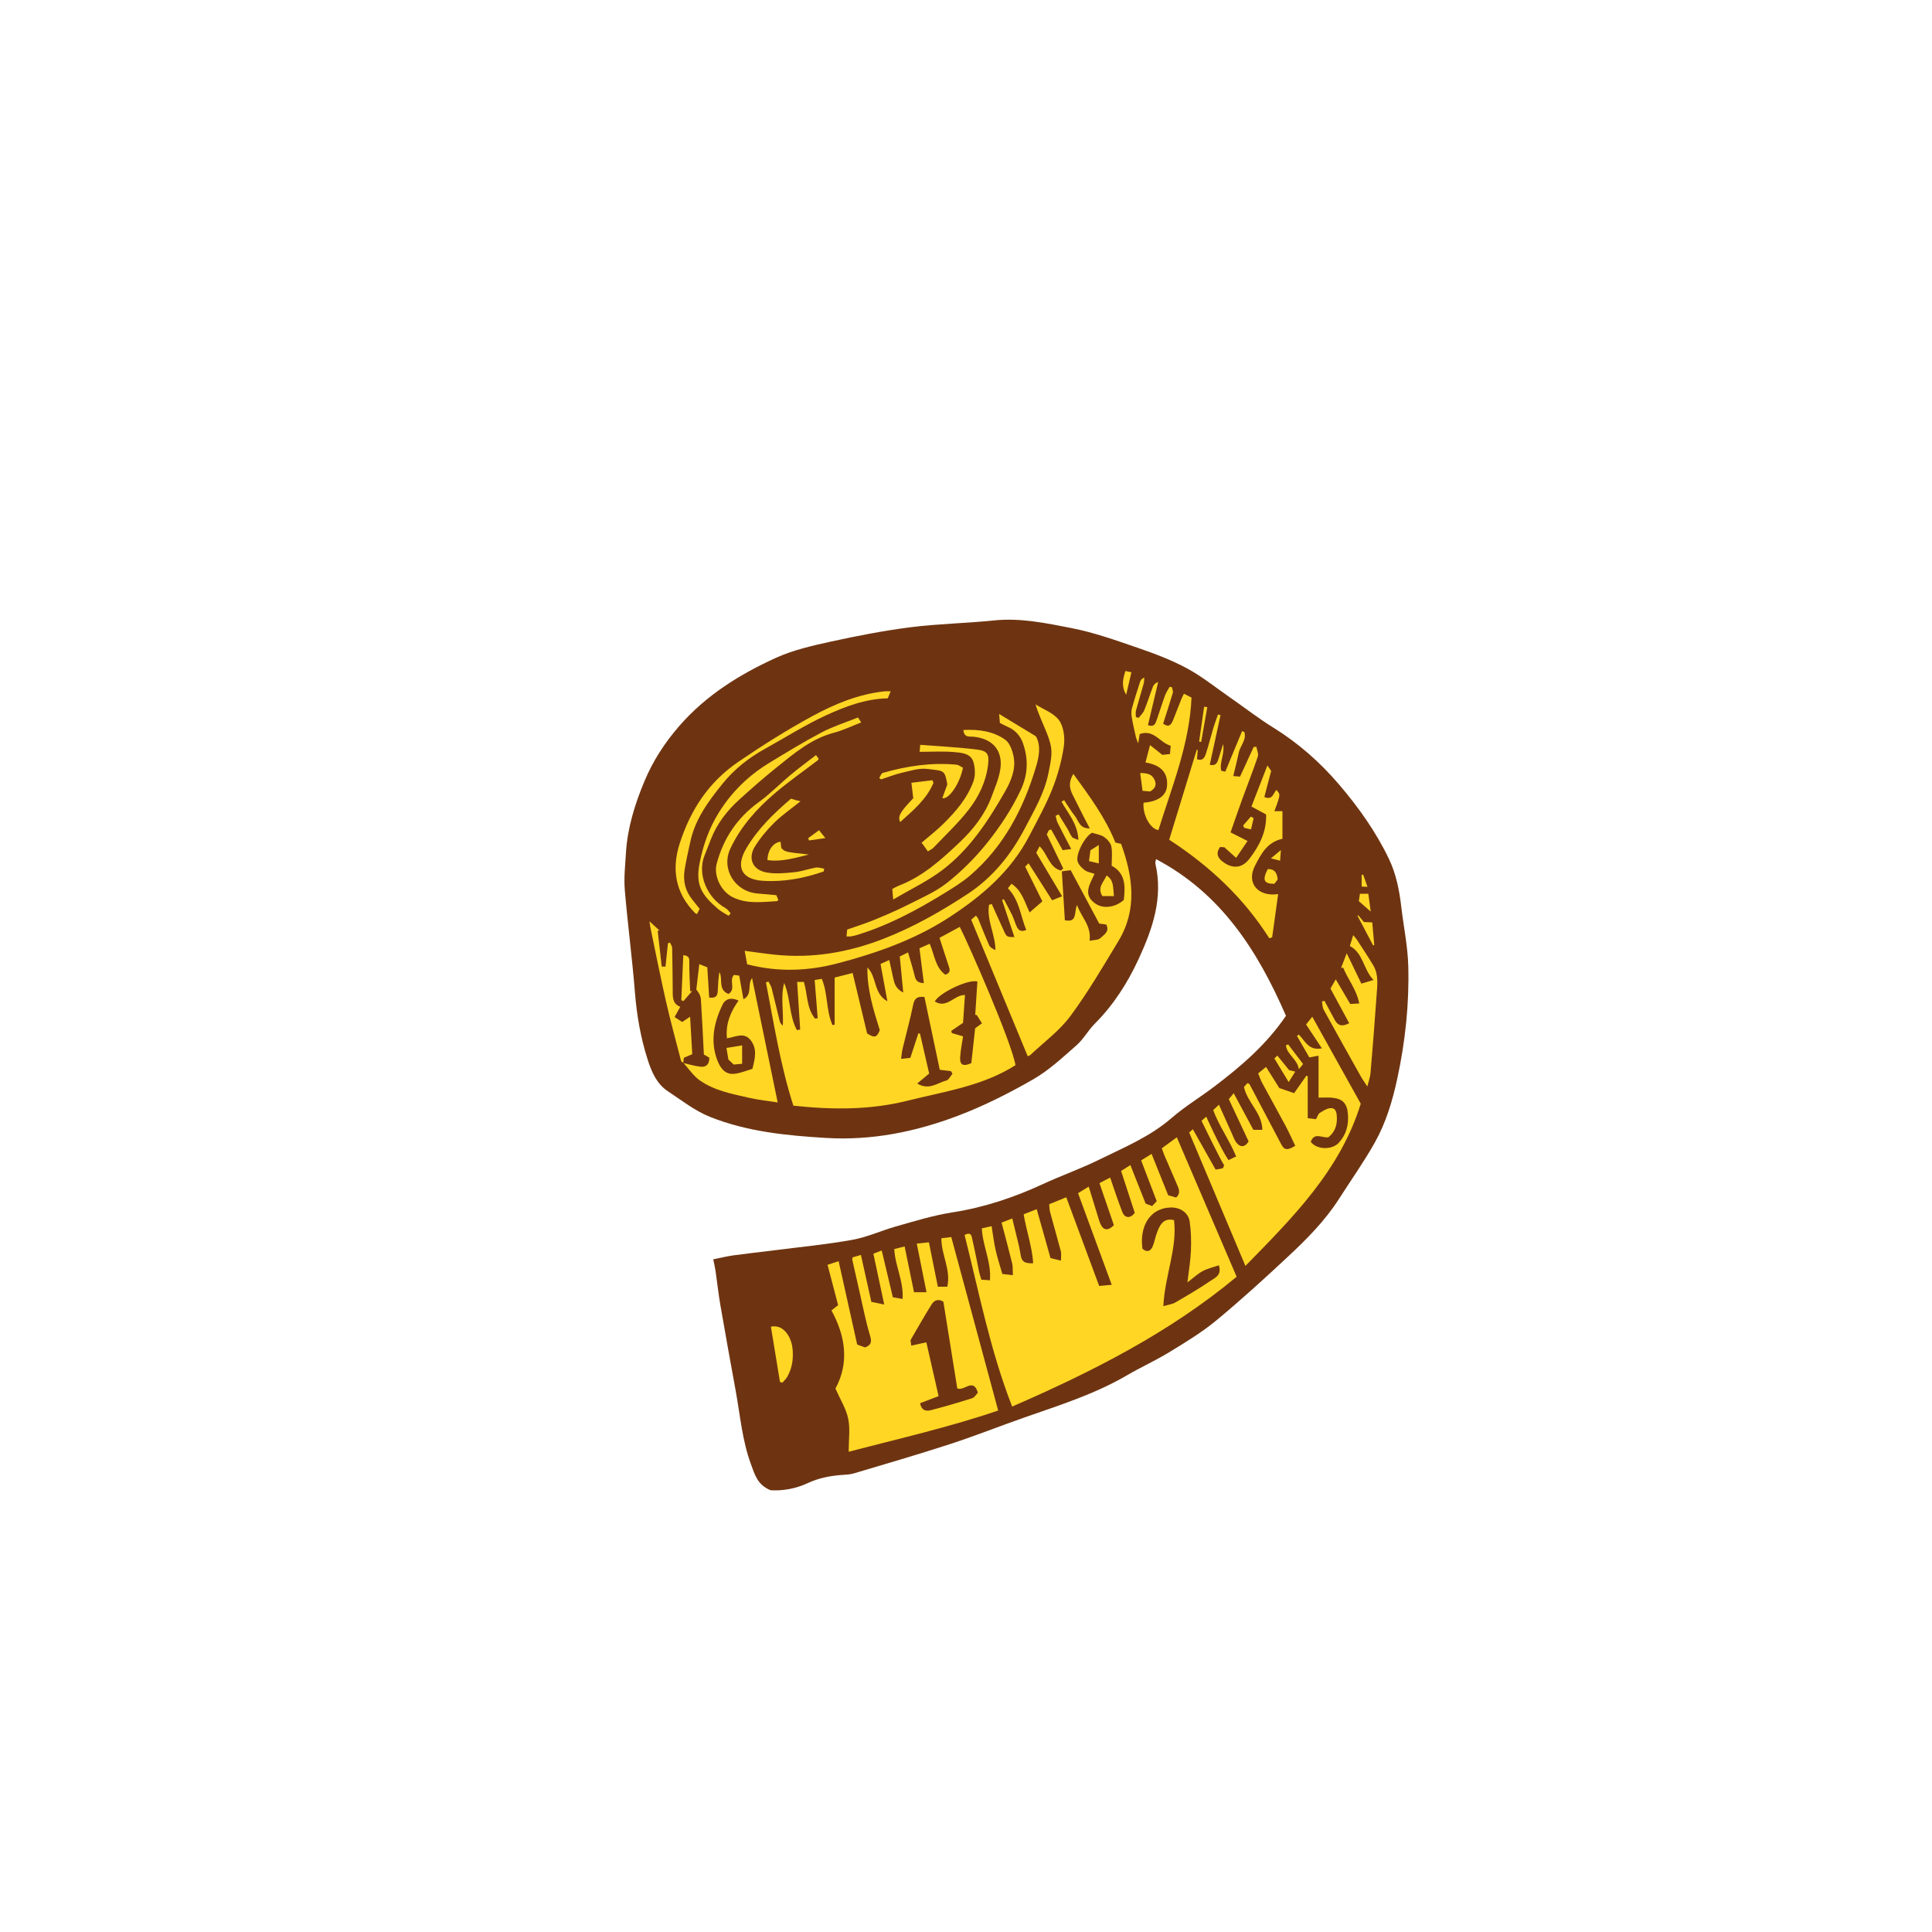 <svg version="1.1" xmlns="http://www.w3.org/2000/svg" xmlns:xlink="http://www.w3.org/1999/xlink" x="0px" y="0px" width="200px"
	 height="200px" viewBox="0 0 200 200" enable-background="new 0 0 200 200" xml:space="preserve">
<g id="svg">
	<path class="stroke" fill="#6e3411"  d="M145.785,100.012c-0.056-2.047-0.483-4.083-0.723-6.126c-0.202-1.725-0.534-3.426-1.287-4.989
		c-1.351-2.811-3.146-5.333-5.173-7.705c-1.979-2.313-4.225-4.283-6.818-5.889c-1.542-0.956-2.98-2.08-4.473-3.116
		c-1.475-1.025-2.888-2.167-4.461-3.014c-1.61-0.866-3.351-1.519-5.086-2.115c-2.253-0.774-4.521-1.587-6.85-2.04
		c-2.628-0.511-5.28-1.075-8.02-0.791c-2.872,0.298-5.773,0.342-8.635,0.705c-2.786,0.354-5.556,0.896-8.301,1.498
		c-1.912,0.418-3.866,0.866-5.634,1.67c-3.743,1.703-7.218,3.861-9.973,7.016c-1.526,1.748-2.765,3.652-3.658,5.802
		c-0.986,2.373-1.738,4.797-1.894,7.375c-0.077,1.276-0.225,2.567-0.12,3.833c0.297,3.552,0.771,7.09,1.053,10.642
		c0.188,2.366,0.597,4.681,1.314,6.924c0.395,1.233,0.925,2.505,2.087,3.271c1.417,0.936,2.791,2.023,4.344,2.646
		c3.842,1.541,7.933,1.944,12.041,2.191c4.734,0.286,9.275-0.638,13.644-2.295c2.689-1.02,5.292-2.335,7.79-3.769
		c1.64-0.941,3.065-2.282,4.502-3.54c0.717-0.628,1.187-1.53,1.867-2.211c1.95-1.949,3.406-4.23,4.55-6.708
		c1.441-3.121,2.556-6.322,1.738-9.854c-0.033-0.141,0.038-0.306,0.065-0.484c6.804,3.585,10.562,9.582,13.45,16.219
		c-2.056,3.011-4.65,5.219-7.373,7.289c-1.471,1.119-3.072,2.081-4.465,3.288c-2.248,1.948-4.949,3.058-7.555,4.339
		c-1.887,0.927-3.884,1.629-5.794,2.513c-2.965,1.372-6.048,2.401-9.258,2.903c-2.053,0.32-4.005,0.922-5.979,1.486
		c-1.5,0.429-2.948,1.1-4.471,1.372c-2.666,0.479-5.372,0.737-8.062,1.081c-1.401,0.179-2.806,0.328-4.205,0.52
		c-0.67,0.092-1.331,0.255-2.128,0.413c0.088,0.438,0.18,0.808,0.235,1.184c0.174,1.189,0.302,2.387,0.506,3.57
		c0.513,2.973,1.051,5.939,1.592,8.906c0.462,2.531,0.668,5.111,1.574,7.559c0.39,1.054,0.659,2.132,2.032,2.688
		c1.185,0.081,2.582-0.143,3.843-0.735c1.127-0.53,2.273-0.745,3.477-0.844c0.424-0.034,0.864-0.035,1.266-0.155
		c3.35-0.999,6.708-1.973,10.031-3.056c2.581-0.841,5.107-1.849,7.672-2.747c3.602-1.26,7.247-2.404,10.573-4.344
		c1.46-0.853,3.01-1.553,4.451-2.435c1.655-1.013,3.334-2.028,4.824-3.26c2.555-2.113,5.008-4.354,7.433-6.617
		c1.94-1.811,3.817-3.696,5.262-5.955c1.235-1.931,2.567-3.807,3.691-5.8c1.179-2.088,1.864-4.376,2.368-6.736
		C145.481,107.763,145.889,103.903,145.785,100.012z"/>
	<path fill-rule="evenodd" clip-rule="evenodd" fill="#ffd624" class="fill" d="M113.815,122.476c0.394-0.204,0.752-0.392,1.106-0.576
		c0.439,1.255,0.812,2.426,1.262,3.567c0.263,0.664,0.831,0.684,1.289,0.091c-0.469-1.436-0.942-2.887-1.417-4.341
		c0.376-0.239,0.63-0.399,0.962-0.61c0.532,1.345,1.041,2.631,1.579,3.989c0.181,0.068,0.418,0.158,0.672,0.254
		c0.17-0.18,0.312-0.329,0.476-0.503c-0.538-1.407-1.069-2.799-1.614-4.224c0.4-0.249,0.688-0.428,1.081-0.673
		c0.59,1.47,1.141,2.842,1.72,4.284c0.243,0.069,0.531,0.151,0.824,0.234c0.444-0.396,0.322-0.811,0.133-1.241
		c-0.455-1.041-0.905-2.084-1.35-3.129c-0.1-0.235-0.175-0.48-0.266-0.731c0.535-0.392,1.026-0.751,1.552-1.136
		c2.042,4.762,4.074,9.499,6.193,14.437c-6.946,5.781-14.956,9.836-23.239,13.438c-2.278-5.82-3.43-11.835-4.923-17.757
		c0.71-0.393,0.732,0.169,0.799,0.452c0.266,1.123,0.473,2.26,0.71,3.39c0.052,0.25,0.14,0.491,0.224,0.78
		c0.287,0.021,0.535,0.038,0.888,0.063c0.165-1.885-0.75-3.542-0.839-5.372c0.324-0.073,0.617-0.138,1.016-0.228
		c0.137,0.843,0.231,1.661,0.41,2.459c0.18,0.804,0.443,1.59,0.699,2.487c0.306,0.036,0.631,0.074,1.09,0.127
		c-0.026-0.504,0.011-0.883-0.074-1.231c-0.339-1.388-0.716-2.767-1.096-4.212c0.418-0.161,0.665-0.256,1.108-0.427
		c0.249,1.019,0.481,1.943,0.699,2.871c0.076,0.321,0.116,0.651,0.179,0.976c0.12,0.621,0.402,0.823,1.288,0.786
		c-0.111-1.707-0.693-3.315-0.988-5.067c0.394-0.154,0.822-0.322,1.352-0.529c0.484,1.717,0.945,3.348,1.429,5.064
		c0.291,0.07,0.592,0.144,1.079,0.262c0-0.42,0.058-0.713-0.01-0.972c-0.355-1.352-0.749-2.693-1.111-4.042
		c-0.071-0.264-0.066-0.549-0.095-0.825c0.602-0.245,1.144-0.466,1.769-0.721c1.123,3.026,2.231,6.017,3.404,9.181
		c0.371-0.034,0.79-0.072,1.3-0.119c-1.2-3.265-2.336-6.355-3.487-9.485c0.41-0.252,0.695-0.427,1.106-0.68
		c0.294,0.954,0.546,1.778,0.801,2.602c0.119,0.384,0.223,0.773,0.367,1.148c0.306,0.798,0.798,0.881,1.438,0.244
		C114.822,125.413,114.333,123.988,113.815,122.476z M120.428,135.214c0.534-0.158,0.922-0.197,1.23-0.376
		c1.242-0.722,2.486-1.445,3.669-2.257c0.435-0.299,1.175-0.55,0.853-1.599c-0.584,0.202-1.168,0.329-1.674,0.601
		c-0.518,0.278-0.958,0.698-1.583,1.169c0.144-1.251,0.323-2.265,0.361-3.283c0.038-1.008,0.02-2.034-0.132-3.027
		c-0.146-0.949-1.037-1.481-1.995-1.443c-2.279,0.091-3.2,2.162-2.888,4.276c0.448,0.382,0.824,0.279,1.054-0.244
		c0.168-0.383,0.236-0.809,0.37-1.208c0.348-1.037,0.733-1.772,1.841-1.516C121.89,129.232,120.587,132.025,120.428,135.214z"/>
	<path fill-rule="evenodd" clip-rule="evenodd" fill="#ffd624" class="fill" d="M82.519,101.646c0.315,0,0.498,0,0.699,0
		c0.384,1.288,0.268,2.729,1.163,3.807c0.089-0.02,0.177-0.039,0.266-0.059c-0.103-1.291-0.206-2.582-0.314-3.941
		c0.322-0.053,0.535-0.088,0.741-0.123c0.649,1.574,0.433,3.296,1.105,4.784c0.074-0.013,0.148-0.025,0.222-0.038
		c0-1.588,0-3.175,0-4.88c0.551-0.139,1.179-0.298,1.863-0.471c0.512,2.135,1.01,4.212,1.501,6.259
		c0.77,0.491,1.002,0.427,1.31-0.343c-0.66-2.104-1.328-4.225-1.28-6.486c1.011,1.004,0.603,2.691,2.068,3.497
		c-0.232-1.263-0.465-2.526-0.712-3.863c0.255-0.115,0.521-0.234,0.906-0.408c0.144,0.66,0.267,1.227,0.391,1.793
		c0.125,0.57,0.23,1.154,1.055,1.577c-0.127-1.33-0.239-2.497-0.358-3.738c0.232-0.114,0.47-0.231,0.855-0.42
		c0.248,0.864,0.487,1.621,0.677,2.39c0.104,0.42,0.226,0.763,0.962,0.795c-0.153-1.213-0.298-2.36-0.457-3.611
		c0.325-0.145,0.694-0.309,1.06-0.472c0.505,1.172,0.577,2.455,1.619,3.209c0.561-0.189,0.478-0.52,0.354-0.885
		c-0.327-0.976-0.639-1.957-0.957-2.934c0.779-0.422,1.437-0.779,2.095-1.135c0.935,1.821,5.339,11.854,5.769,14.315
		c-3.381,2.166-7.318,2.711-11.133,3.67c-3.902,0.98-7.806,0.962-11.859,0.523c-1.343-4.167-2.016-8.477-2.837-12.753
		c0.083-0.035,0.167-0.07,0.25-0.105c0.113,0.226,0.27,0.441,0.332,0.68c0.293,1.141,0.557,2.288,0.842,3.43
		c0.042,0.166,0.143,0.317,0.322,0.461c0.09-1.474-0.246-2.947,0.137-4.412c0.678,1.565,0.498,3.381,1.321,4.879
		c0.113-0.021,0.226-0.042,0.338-0.062C82.73,104.953,82.626,103.331,82.519,101.646z M97.284,110.742
		c-0.521-2.475-1.058-5.021-1.588-7.537c-0.767-0.086-1.037,0.168-1.17,0.824c-0.309,1.526-0.73,3.029-1.094,4.545
		c-0.071,0.298-0.09,0.609-0.151,1.038c0.455-0.049,0.741-0.08,0.959-0.104c0.299-0.915,0.564-1.727,0.829-2.539
		c0.056,0.012,0.112,0.023,0.168,0.035c0.321,1.395,0.642,2.79,0.95,4.13c-0.424,0.354-0.768,0.64-1.236,1.032
		c1.233,0.743,2.096-0.08,3.003-0.308c0.258-0.065,0.434-0.458,0.646-0.7c-0.05-0.089-0.1-0.179-0.15-0.268
		C98.124,110.85,97.798,110.808,97.284,110.742z M101.118,105.081c-0.054-0.009-0.108-0.017-0.163-0.026
		c0.076-1.162,0.151-2.323,0.224-3.443c-0.892-0.295-3.962,1.178-4.409,2.056c1.251,0.798,2.009-0.705,3.123-0.663
		c-0.07,1.014-0.14,2.015-0.2,2.881c-0.5,0.342-0.86,0.587-1.221,0.833c0.022,0.075,0.043,0.15,0.065,0.225
		c0.366,0.107,0.732,0.214,1.158,0.338c-0.104,0.719-0.256,1.435-0.3,2.157c-0.049,0.802,0.305,0.999,1.156,0.617
		c0.124-1.135,0.254-2.327,0.395-3.61c0.175-0.127,0.406-0.294,0.707-0.512C101.439,105.594,101.279,105.338,101.118,105.081z"/>
	<path fill-rule="evenodd" clip-rule="evenodd" fill="#ffd624" class="fill" d="M103.331,146.017c-5.108,1.741-10.344,2.926-15.477,4.266
		c0-1.221,0.169-2.358-0.048-3.416c-0.214-1.036-0.822-1.991-1.321-3.125c1.447-2.661,1.04-5.431-0.413-8.089
		c0.318-0.25,0.548-0.43,0.69-0.543c-0.377-1.441-0.727-2.773-1.095-4.179c0.407-0.132,0.726-0.235,1.149-0.373
		c0.655,2.945,1.29,5.797,1.92,8.633c0.331,0.119,0.571,0.205,0.815,0.293c0.604-0.23,0.724-0.534,0.521-1.204
		c-0.452-1.492-0.743-3.031-1.094-4.553c-0.254-1.101-0.501-2.202-0.747-3.304c-0.014-0.063,0.014-0.137,0.03-0.265
		c0.246-0.069,0.504-0.142,0.862-0.243c0.364,1.636,0.71,3.193,1.079,4.853c0.358,0.074,0.722,0.149,1.333,0.276
		c-0.396-1.854-0.749-3.504-1.124-5.261c0.255-0.098,0.508-0.196,0.864-0.333c0.394,1.654,0.758,3.186,1.153,4.842
		c0.264,0.046,0.557,0.097,1.008,0.176c0.121-1.868-0.782-3.431-0.861-5.167c0.326-0.081,0.662-0.164,1.072-0.266
		c0.321,1.563,0.631,3.078,0.973,4.738c0.37,0,0.745,0,1.292,0c-0.355-1.773-0.673-3.357-1.009-5.036
		c0.433-0.046,0.798-0.084,1.258-0.133c0.311,1.543,0.614,3.051,0.925,4.595c0.36,0,0.628,0,0.975,0
		c0.404-1.75-0.619-3.287-0.613-5.012c0.342-0.043,0.707-0.089,1.028-0.129C100.092,134.033,101.692,139.955,103.331,146.017z
		 M95.896,138.955c0.398,1.754,0.824,3.626,1.267,5.573c-0.607,0.232-1.265,0.483-1.916,0.731c0.158,0.816,0.681,0.835,1.122,0.721
		c1.439-0.37,2.866-0.791,4.282-1.242c0.245-0.078,0.413-0.401,0.58-0.573c-0.479-1.589-1.401-0.124-2.133-0.437
		c-0.475-2.959-0.951-5.934-1.438-8.967c-0.452-0.314-0.917-0.218-1.222,0.273c-0.747,1.199-1.45,2.427-2.154,3.652
		c-0.055,0.095,0.017,0.262,0.05,0.611C94.872,139.181,95.345,139.076,95.896,138.955z"/>
	<path fill-rule="evenodd" clip-rule="evenodd" fill="#ffd624" class="fill" d="M106.386,109.333c-1.958-4.729-3.898-9.413-5.848-14.125
		c0.204-0.177,0.331-0.287,0.492-0.426c0.105,0.146,0.193,0.228,0.235,0.33c0.377,0.913,0.729,1.837,1.132,2.739
		c0.101,0.224,0.361,0.377,0.65,0.498c-0.004-1.626-0.934-3.089-0.658-4.688c0.093-0.025,0.186-0.05,0.279-0.074
		c0.416,0.918,0.833,1.835,1.245,2.754c0.284,0.635,0.332,0.675,1.097,0.66c-0.436-1.311-0.856-2.571-1.275-3.833
		c0.06-0.028,0.12-0.056,0.179-0.083c0.285,0.541,0.587,1.073,0.851,1.624c0.184,0.384,0.301,0.798,0.476,1.187
		c0.172,0.382,0.438,0.619,0.997,0.371c-0.597-1.435-0.689-3.067-1.898-4.313c0.106-0.134,0.232-0.29,0.372-0.464
		c1.056,0.686,1.338,1.826,1.873,2.964c0.429-0.372,0.799-0.693,1.321-1.145c-0.543-1.098-1.122-2.264-1.781-3.596
		c0.094-0.091,0.217-0.21,0.355-0.345c0.844,1.328,1.599,2.514,2.434,3.829c0.32-0.128,0.649-0.259,1.037-0.414
		c-0.942-1.584-1.81-3.042-2.68-4.504c0.125-0.242,0.217-0.422,0.345-0.669c0.84,0.794,0.995,2.209,2.212,2.508
		c0.08-0.069,0.16-0.139,0.24-0.208c-0.545-1.13-1.09-2.261-1.702-3.53c0.014-0.028,0.112-0.23,0.21-0.433
		c0.079-0.027,0.159-0.054,0.238-0.081c0.387,0.695,0.774,1.39,1.193,2.144c0.216-0.029,0.43-0.058,0.884-0.12
		c-0.52-0.999-0.975-1.851-1.405-2.714c-0.109-0.221-0.142-0.48-0.209-0.722c0.102-0.05,0.204-0.101,0.306-0.15
		c0.318,0.515,0.643,1.027,0.953,1.547c0.157,0.263,0.253,0.572,0.447,0.8c0.124,0.145,0.377,0.18,0.651,0.298
		c-0.058-1.662-1.079-2.743-1.748-3.966c0.092-0.048,0.185-0.097,0.276-0.145c0.369,0.547,0.707,1.118,1.115,1.634
		c0.379,0.479,0.468,1.323,1.539,1.282c-0.233-0.443-0.405-0.759-0.568-1.079c-0.406-0.802-0.805-1.607-1.212-2.409
		c-0.34-0.669-0.425-1.334,0.077-2.152c1.661,2.289,3.297,4.488,4.354,7.104c0.177,0.042,0.377,0.089,0.59,0.139
		c1.23,3.407,1.701,6.792-0.282,10.07c-1.592,2.632-3.149,5.303-4.976,7.767c-1.127,1.52-2.73,2.688-4.125,4.007
		C106.599,109.275,106.473,109.295,106.386,109.333z M113.304,90.461c-0.46,1.058-1.256,2.116,0.062,3.061
		c0.828,0.593,2.073,0.431,2.97-0.358c0.161-1.395,0.198-2.767-1.257-3.545c0-0.721,0.088-1.375-0.033-1.989
		c-0.073-0.368-0.415-0.756-0.742-0.982c-0.348-0.24-0.821-0.3-1.251-0.443c-0.75,0.379-1.734,2.227-1.491,2.991
		c0.11,0.343,0.432,0.659,0.733,0.888C112.543,90.273,112.903,90.319,113.304,90.461z M113.792,95.608
		c-0.956-1.788-1.931-3.613-2.954-5.525c-0.26,0.033-0.564,0.071-0.916,0.116c0.108,1.753,0.21,3.405,0.312,5.063
		c1.346,0.282,0.926-0.868,1.264-1.575c0.44,1.284,1.502,2.132,1.295,3.703c0.44-0.097,0.888-0.063,1.109-0.272
		c0.366-0.344,0.998-0.673,0.618-1.413C114.304,95.677,114.099,95.649,113.792,95.608z"/>
	<path fill-rule="evenodd" clip-rule="evenodd" fill="#ffd624" class="fill" d="M135.846,105.253c-0.267,0.333-0.462,0.575-0.642,0.799
		c0.558,0.843,1.064,1.607,1.634,2.469c-1.389,0.28-1.75-0.806-2.391-1.424c-0.061,0.05-0.122,0.1-0.183,0.149
		c0.432,0.75,0.865,1.501,1.274,2.213c0.327-0.06,0.553-0.101,0.958-0.173v4.34c0.567,0,0.969-0.028,1.365,0.006
		c1.126,0.095,1.596,0.585,1.678,1.719c0.08,1.105-0.164,2.087-0.941,2.942c-0.689,0.759-2.273,0.753-2.909-0.092
		c0.367-1.047,1.208-0.358,1.828-0.476c0.676-0.533,0.908-1.238,0.874-2.068c-0.019-0.455-0.08-0.956-0.621-0.942
		c-0.391,0.01-0.797,0.272-1.15,0.496c-0.173,0.11-0.24,0.388-0.388,0.648c-0.311-0.038-0.597-0.072-0.858-0.104v-4.341
		c-0.045-0.021-0.09-0.041-0.135-0.062c-0.386,0.55-0.773,1.101-1.271,1.809c-0.485-0.167-1.032-0.354-1.534-0.525
		c-0.47-0.748-0.904-1.438-1.375-2.189c-0.325,0.267-0.556,0.456-0.816,0.669c0.151,0.362,0.26,0.701,0.427,1.009
		c0.786,1.457,1.599,2.898,2.378,4.357c0.376,0.704,0.701,1.436,1.036,2.129c-0.822,0.509-1.135,0.445-1.446-0.144
		c-1.092-2.072-2.183-4.145-3.279-6.214c-0.027-0.051-0.109-0.072-0.213-0.137c-0.14,0.151-0.277,0.298-0.371,0.399
		c0.346,1.627,1.882,2.683,1.902,4.445h-0.927c-0.68-1.264-1.332-2.478-2.038-3.791c-0.213,0.258-0.338,0.409-0.507,0.613
		c0.693,1.479,1.374,2.93,2.051,4.375c-0.361,0.603-0.849,0.662-1.268,0.121c-0.197-0.255-0.306-0.583-0.441-0.883
		c-0.441-0.976-0.877-1.955-1.363-3.037c-0.394,0.358-0.284,0.277-0.596,0.561c0.635,1.694,1.703,3.146,2.381,4.806
		c-0.218,0.064-0.617,0.308-0.803,0.362c-0.844-1.247-2.295-4.493-2.295-4.493l-0.491,0.433c0,0,2.236,4.604,2.352,4.589
		l-0.143,0.322c-0.258,0.049-0.51,0.097-0.749,0.141c-0.812-1.44-1.581-2.806-2.349-4.171c-0.082,0.039-0.308,0.279-0.389,0.318
		c1.928,4.577,3.857,9.153,5.824,13.82c4.963-5.068,9.816-9.921,11.938-16.79C139.229,111.321,137.566,108.339,135.846,105.253z"/>
	<path fill-rule="evenodd" clip-rule="evenodd" fill="#ffd624" class="fill" d="M127.387,86.169c0.664,0.335,1.156,0.584,1.759,0.889
		c-0.344,0.507-0.711,1.047-1.185,1.746c-0.447-0.401-0.776-0.696-1.221-1.097c-0.037-0.002-0.241-0.016-0.437-0.028
		c-0.422,0.58-0.307,1.047,0.188,1.456c0.775,0.641,1.911,0.994,2.849-0.236c0.991-1.3,1.787-2.741,1.727-4.585
		c-0.458-0.248-0.944-0.51-1.519-0.821c0.537-1.38,1.078-2.773,1.653-4.252c0.165,0.238,0.279,0.404,0.391,0.567
		c-0.24,0.91-0.472,1.791-0.711,2.698c0.888,0.371,0.92-0.427,1.264-0.734c0.315,0.487,0.543,0.196-0.223,2.201
		c0.282,0,0.526,0,0.836,0c0,0.933,0,1.868,0,2.858c-1.569,0.34-2.198,1.529-2.855,2.817c-0.896,1.756,0.311,3.212,2.41,2.91
		c-0.211,1.523-0.415,2.993-0.618,4.463c-0.098,0.038-0.196,0.075-0.293,0.113c-2.656-4.181-6.169-7.476-10.366-10.207
		c0.952-3.108,1.901-6.209,2.851-9.312c0.035,0.006,0.07,0.013,0.104,0.019c-0.024,0.311-0.049,0.622-0.076,0.958
		c0.663,0.225,0.818-0.264,0.949-0.664c0.272-0.831,0.476-1.684,0.727-2.522c0.145-0.485,0.325-0.959,0.49-1.439
		c0.089,0.021,0.18,0.04,0.269,0.061c-0.369,1.699-0.738,3.399-1.115,5.135c0.702,0.17,0.804-0.292,0.937-0.715
		c0.132-0.421,0.264-0.843,0.446-1.423c0.188,1.045-0.41,1.901-0.196,2.761c0.14,0.031,0.28,0.063,0.42,0.095
		c0.579-1.397,1.158-2.795,1.737-4.192c0.079,0.027,0.158,0.055,0.237,0.082c0.252,0.82-0.439,1.435-0.587,2.168
		c-0.158,0.782-0.363,1.555-0.563,2.396c0.217,0.018,0.415,0.035,0.704,0.059c0.477-1.037,0.943-2.054,1.411-3.071
		c0.093-0.004,0.185-0.008,0.278-0.012c0.058,0.338,0.248,0.719,0.151,1.005c-0.489,1.458-1.061,2.888-1.587,4.333
		C128.217,83.769,127.833,84.899,127.387,86.169z"/>
	<path fill-rule="evenodd" clip-rule="evenodd" fill="#ffd624" class="fill" d="M70.73,110.041c0.595,0.133,1.184,0.318,1.786,0.385
		c0.598,0.066,0.929-0.262,0.908-0.939c-0.164-0.095-0.338-0.196-0.559-0.324c-0.098-1.889-0.183-3.803-0.308-5.714
		c-0.023-0.354-0.21-0.695-0.475-1.017c0.101-0.854,0.203-1.709,0.311-2.622c0.334,0.132,0.549,0.217,0.827,0.327
		c0.066,1.052,0.131,2.106,0.195,3.131c0.83,0.104,0.873-0.33,0.893-0.781c0.028-0.62,0.055-1.241,0.167-1.864
		c0.394,0.73-0.191,1.835,0.944,2.271c0.807-0.521,0.006-1.371,0.564-1.973c0.114,0.016,0.306,0.043,0.543,0.077
		c0.139,0.787,0.27,1.524,0.433,2.442c0.969-0.497,0.376-1.483,0.893-2.192c0.898,4.356,1.768,8.575,2.654,12.876
		c-0.94-0.147-1.918-0.246-2.869-0.46c-1.799-0.407-3.65-0.741-5.193-1.82c-0.665-0.465-1.139-1.202-1.699-1.816L70.73,110.041z
		 M75.251,107.486c-0.155-1.519,0.395-2.76,1.202-3.906c-0.727-0.353-1.351-0.206-1.655,0.422c-0.895,1.844-1.291,3.787-0.542,5.757
		c0.376,0.988,0.938,1.515,1.824,1.396c0.633-0.084,1.242-0.341,1.807-0.505c0.293-1.122,0.502-2.071-0.16-2.943
		C77.026,106.785,76.134,107.361,75.251,107.486z"/>
	<path fill-rule="evenodd" clip-rule="evenodd" fill="#ffd624" class="fill" d="M77.344,99.822c-0.087-0.478-0.166-0.91-0.254-1.393
		c1.1,0.143,2.116,0.295,3.137,0.402c3.849,0.404,7.557-0.23,11.145-1.614c3.119-1.203,6.011-2.843,8.8-4.677
		c2.627-1.728,4.508-4.091,5.945-6.842c0.953-1.824,2.011-3.607,2.417-5.662c0.146-0.742,0.329-1.499,0.311-2.245
		c-0.015-0.635-0.235-1.287-0.472-1.89c-0.377-0.959-0.844-1.883-1.174-2.983c0.836,0.534,1.909,0.902,2.44,1.652
		c0.485,0.685,0.617,1.818,0.489,2.693c-0.221,1.508-0.639,3.019-1.203,4.438c-0.664,1.666-1.55,3.245-2.378,4.842
		c-1.894,3.652-4.912,6.221-8.282,8.415c-3.549,2.312-7.508,3.706-11.562,4.769C83.658,100.526,80.527,100.656,77.344,99.822z"/>
	<path fill-rule="evenodd" clip-rule="evenodd" fill="#ffd624" class="fill" d="M139.67,105.921c-0.653-1.205-1.29-2.382-1.941-3.584
		c0.162-0.283,0.324-0.567,0.547-0.957c0.522,0.887,1.002,1.702,1.501,2.55c0.272-0.015,0.521-0.027,0.932-0.049
		c-0.279-1.45-1.17-2.491-1.666-3.712c-0.072,0.011-0.145,0.023-0.217,0.034c0.164-0.427,0.329-0.854,0.586-1.52
		c0.551,1.144,1.004,2.083,1.515,3.142c0.357-0.107,0.711-0.214,1.255-0.378c-1.09-1.156-1.038-2.763-2.446-3.52
		c0.093-0.304,0.2-0.652,0.344-1.122c0.18,0.217,0.288,0.323,0.368,0.447c0.576,0.891,1.169,1.771,1.712,2.682
		c0.583,0.98,0.415,2.075,0.342,3.131c-0.184,2.67-0.399,5.338-0.625,8.005c-0.035,0.417-0.188,0.823-0.328,1.406
		c-0.283-0.433-0.493-0.718-0.665-1.024c-1.295-2.308-2.589-4.615-3.861-6.935c-0.133-0.242-0.12-0.564-0.174-0.85
		c0.087-0.02,0.174-0.039,0.261-0.058c0.356,0.659,0.715,1.316,1.065,1.978C138.517,106.233,139,106.273,139.67,105.921z"/>
	<path fill-rule="evenodd" clip-rule="evenodd" fill="#ffd624" class="fill" d="M117.865,74.318c0.198-0.257,0.462-0.486,0.581-0.775
		c0.332-0.808,0.591-1.645,0.906-2.459c0.083-0.213,0.267-0.388,0.542-0.479c-0.351,1.476-0.701,2.952-1.058,4.458
		c0.684,0.256,0.791-0.217,0.924-0.591c0.294-0.825,0.545-1.665,0.845-2.487c0.114-0.312,0.314-0.592,0.475-0.887
		c0.078,0.013,0.156,0.026,0.234,0.04c0.037,0.196,0.147,0.414,0.097,0.584c-0.318,1.081-0.672,2.151-1.003,3.19
		c0.522,0.373,0.785,0.248,1.045-0.405c0.289-0.724,0.568-1.451,0.857-2.175c0.06-0.15,0.142-0.292,0.253-0.518
		c0.267,0.136,0.506,0.259,0.783,0.401c-0.207,4.832-2.031,9.223-3.425,13.715c-0.869-0.113-1.66-1.63-1.538-2.836
		c1.432-0.106,2.333-0.687,2.426-1.707c0.138-1.521-0.794-2.218-2.228-2.457c0.16-0.612,0.3-1.147,0.471-1.799
		c0.469,0.373,0.85,0.674,1.273,1.011c0.22-0.022,0.472-0.048,0.793-0.082c0.022-0.28,0.043-0.526,0.07-0.864
		c-1.115-0.293-1.745-1.749-3.21-1.202c-0.045,0.286-0.081,0.511-0.15,0.953c-0.126-0.328-0.195-0.457-0.226-0.594
		c-0.154-0.687-0.319-1.372-0.437-2.065c-0.052-0.31-0.069-0.654,0.011-0.952c0.253-0.932,0.555-1.851,0.851-2.77
		c0.053-0.165,0.172-0.308,0.429-0.427c-0.019,0.209-0.006,0.427-0.062,0.626c-0.258,0.932-0.546,1.857-0.798,2.792
		c-0.056,0.207-0.008,0.442-0.008,0.665C117.682,74.255,117.774,74.287,117.865,74.318z"/>
	<path fill-rule="evenodd" clip-rule="evenodd" fill="#ffd624" class="fill" d="M103.51,74.839c-0.026-0.311-0.048-0.563-0.08-0.927
		c1.295,0.786,2.499,1.516,3.803,2.307c0.544,0.957,0.337,2.077,0.021,3.139c-1.293,4.342-3.328,8.261-6.823,11.266
		c-0.803,0.69-1.724,1.255-2.629,1.813c-2.888,1.779-5.868,3.375-9.135,4.365c-0.203,0.062-0.414,0.102-0.625,0.136
		c-0.112,0.019-0.229,0.004-0.413,0.004c0.025-0.255,0.048-0.475,0.072-0.715c0.962-0.341,1.909-0.636,2.823-1.012
		c1.197-0.493,2.389-1.005,3.542-1.59c1.366-0.692,2.813-1.313,3.997-2.253c1.484-1.181,2.864-2.55,4.054-4.028
		c1.373-1.706,2.598-3.542,3.545-5.551c0.758-1.606,0.807-3.199,0.243-4.832c-0.271-0.786-0.801-1.387-1.596-1.722
		C104.049,75.128,103.803,74.986,103.51,74.839z"/>
	<path fill-rule="evenodd" clip-rule="evenodd" fill="#ffd624" class="fill" d="M99.733,75.567c1.59-0.081,3.079,0.125,4.319,1.001
		c0.478,0.337,0.756,1.13,0.877,1.763c0.253,1.321-0.275,2.536-0.914,3.652c-1.725,3.015-3.633,5.926-6.425,8.056
		c-1.521,1.161-3.292,1.994-5.127,3.081c-0.048-0.552-0.07-0.815-0.094-1.095c0.25-0.127,0.45-0.253,0.667-0.336
		c2.495-0.956,4.437-2.719,6.319-4.505c1.402-1.33,2.614-2.875,3.302-4.735c0.334-0.902,0.728-1.807,0.884-2.745
		c0.328-1.969-0.749-3.23-2.744-3.438C100.386,76.223,99.789,76.398,99.733,75.567z"/>
	<path fill-rule="evenodd" clip-rule="evenodd" fill="#ffd624" class="fill" d="M72.426,94.083c-0.096,0.191-0.177,0.354-0.269,0.537
		c-0.088-0.042-0.16-0.055-0.202-0.098c-2.046-2.071-2.452-4.547-1.588-7.218c1.117-3.453,2.974-6.332,6.092-8.458
		c2.486-1.695,5.023-3.296,7.651-4.72c2.312-1.254,4.779-2.276,7.46-2.56c0.185-0.02,0.373-0.002,0.633-0.002
		c-0.111,0.264-0.197,0.468-0.305,0.727c-2.301,0.046-4.424,0.853-6.454,1.79c-2.162,0.999-4.186,2.294-6.277,3.448
		c-1.683,0.929-3.175,2.123-4.368,3.6c-1.451,1.798-2.846,3.674-3.341,6.022c-0.205,0.97-0.438,1.936-0.59,2.915
		c-0.174,1.121,0.069,2.163,0.799,3.063C71.907,93.422,72.14,93.721,72.426,94.083z"/>
	<path fill-rule="evenodd" clip-rule="evenodd" fill="#ffd624" class="fill" d="M88.819,74.273c0.11,0.169,0.218,0.335,0.333,0.512
		c-0.974,0.375-1.868,0.817-2.812,1.063c-2.382,0.622-4.177,2.178-6.02,3.655c-1.293,1.037-2.538,2.137-3.768,3.25
		c-1.273,1.152-2.317,2.484-2.951,4.103c-0.231,0.592-0.466,1.182-0.693,1.774c-0.71,1.859,0.234,4.287,2.221,5.393
		c0.204,0.113,0.341,0.346,0.51,0.523c-0.074,0.084-0.147,0.169-0.221,0.254c-0.36-0.23-0.753-0.423-1.076-0.698
		c-1.742-1.488-2.363-2.5-1.911-4.797c0.367-1.864,1.001-3.615,1.993-5.207c1.305-2.095,3.045-3.802,5.157-5.093
		c1.799-1.098,3.601-2.2,5.464-3.182C86.225,75.201,87.521,74.797,88.819,74.273z"/>
	<path fill-rule="evenodd" clip-rule="evenodd" fill="#ffd624" class="fill" d="M84.474,78.165c0.107,0.148,0.188,0.261,0.282,0.393
		c-0.041,0.057-0.068,0.12-0.116,0.157c-1.484,1.136-3.024,2.207-4.443,3.418c-1.88,1.604-3.524,3.443-4.588,5.708
		c-0.986,2.098,0.455,4.452,2.793,4.652c0.634,0.054,1.269,0.113,1.965,0.177c0.062,0.147,0.14,0.331,0.21,0.499
		c-0.077,0.065-0.109,0.116-0.144,0.118c-1.531,0.085-3.066,0.313-4.541-0.387c-1.21-0.575-2.047-2.199-1.7-3.496
		c0.705-2.633,2.132-4.754,4.362-6.372c1.165-0.845,2.179-1.894,3.289-2.818C82.659,79.533,83.52,78.905,84.474,78.165z"/>
	<path fill-rule="evenodd" clip-rule="evenodd" fill="#ffd624" class="fill" d="M95.198,77.828c0.02-0.219,0.032-0.372,0.063-0.723
		c1.986,0.157,3.941,0.248,5.878,0.49c1.11,0.139,1.28,0.484,1.137,1.63c-0.214,1.715-0.959,3.253-1.988,4.579
		c-1.095,1.411-2.418,2.645-3.652,3.946c-0.141,0.148-0.35,0.233-0.583,0.383c-0.162-0.228-0.306-0.431-0.45-0.635
		c-0.069-0.086-0.138-0.171-0.207-0.257c0.751-0.646,1.539-1.253,2.244-1.945c1.303-1.28,2.497-2.673,3.13-4.411
		c0.21-0.575,0.179-1.321,0.021-1.927c-0.257-0.989-1.243-1.035-2.036-1.104C97.61,77.754,96.448,77.828,95.198,77.828z"/>
	<path fill-rule="evenodd" clip-rule="evenodd" fill="#ffd624" class="fill" d="M70.745,110.027c-0.083-0.069-0.22-0.125-0.242-0.211
		c-0.534-2.06-1.096-4.112-1.568-6.186c-0.577-2.536-1.077-5.088-1.609-7.634c-0.032-0.156-0.046-0.316-0.089-0.619
		c0.41,0.376,0.715,0.655,1.02,0.935c-0.058,0.016-0.117,0.03-0.175,0.045c0.141,1.234,0.281,2.469,0.422,3.702
		c0.13,0.001,0.26,0.002,0.389,0.004c0.084-0.801,0.168-1.601,0.253-2.401c0.067-0.032,0.135-0.063,0.203-0.096
		c0.081,0.186,0.229,0.37,0.232,0.557c0.036,1.581,0.048,3.163,0.062,4.745c0.006,0.601,0.133,1.129,0.778,1.354
		c-0.198,0.356-0.377,0.68-0.589,1.063c0.282,0.183,0.51,0.331,0.786,0.511c0.246-0.163,0.475-0.314,0.821-0.544
		c0.078,1.334,0.151,2.605,0.225,3.874c-0.321,0.138-0.58,0.249-0.874,0.375c-0.019,0.176-0.039,0.358-0.059,0.541L70.745,110.027z"
		/>
	<path fill-rule="evenodd" clip-rule="evenodd" fill="#ffd624" class="fill" d="M85.264,90.217c-2.047,0.707-4.152,1.107-6.323,0.961
		c-2.189-0.147-2.808-1.445-1.685-3.353c1.191-2.025,2.845-3.625,4.629-5.146c0.168,0.052,0.319,0.104,0.474,0.146
		c0.148,0.041,0.3,0.072,0.513,0.121c-0.951,0.764-1.903,1.418-2.717,2.215c-0.749,0.732-1.434,1.563-1.993,2.449
		c-0.781,1.237-0.259,2.454,1.196,2.711c0.93,0.165,1.923,0.065,2.876-0.029c0.746-0.074,1.469-0.35,2.213-0.479
		c0.276-0.048,0.581,0.069,0.873,0.111C85.302,90.021,85.283,90.119,85.264,90.217z"/>
	<path fill-rule="evenodd" clip-rule="evenodd" fill="#ffd624" class="fill" d="M80.745,143.066c-0.314-1.91-0.628-3.819-0.942-5.728
		c1.332-0.279,2.085,1.091,2.222,2.133c0.14,1.067,0.012,2.125-0.544,3.082c-0.125,0.215-0.324,0.387-0.49,0.579
		C80.909,143.11,80.827,143.088,80.745,143.066z"/>
	<path fill-rule="evenodd" clip-rule="evenodd" fill="#ffd624" class="fill" d="M99.685,79.475c-0.311,1.643-1.496,3.358-2.137,3.142
		c0.176-0.481,0.354-0.963,0.519-1.414c-0.281-1.534-0.319-1.381-2.068-1.603c-0.85-0.108-1.768,0.198-2.636,0.397
		c-0.732,0.168-1.437,0.452-2.154,0.685c-0.062-0.051-0.125-0.103-0.188-0.153c0.116-0.177,0.198-0.467,0.352-0.512
		c2.497-0.721,5.038-1.103,7.643-0.856C99.244,79.182,99.458,79.364,99.685,79.475z"/>
	<path fill-rule="evenodd" clip-rule="evenodd" fill="#ffd624" class="fill" d="M96.632,81.044c-0.721,1.702-2.098,2.845-3.446,4.055
		c-0.268-0.59-0.021-1.027,1.354-2.467c-0.053-0.448-0.114-0.963-0.19-1.6c0.779-0.095,1.476-0.179,2.172-0.264
		C96.559,80.86,96.596,80.952,96.632,81.044z"/>
	<path fill-rule="evenodd" clip-rule="evenodd" fill="#ffd624" class="fill" d="M80.804,87.141c0.03,0.255,0.055,0.461,0.077,0.648
		c0.399,0.405,0.399,0.405,2.855,0.671c-1.407,0.338-2.8,0.79-4.289,0.575C79.462,88.023,80.051,87.199,80.804,87.141z"/>
	<path fill-rule="evenodd" clip-rule="evenodd" fill="#ffd624" class="fill" d="M70.528,103.545c0.068-1.539,0.136-3.079,0.207-4.671
		c0.629,0.072,0.626,0.357,0.622,0.757c-0.012,0.991,0.054,1.983,0.089,2.975c0.066-0.001,0.132-0.002,0.199-0.003
		c-0.297,0.343-0.593,0.685-0.89,1.027C70.679,103.602,70.604,103.573,70.528,103.545z"/>
	<path fill-rule="evenodd" clip-rule="evenodd" fill="#ffd624" class="fill" d="M118.032,80.024c0.677,0.009,1.196,0.074,1.484,0.694
		c0.25,0.538,0.061,0.9-0.447,1.213c-0.216-0.018-0.47-0.039-0.792-0.065C118.199,81.282,118.123,80.713,118.032,80.024z"/>
	<path fill-rule="evenodd" clip-rule="evenodd" fill="#ffd624" class="fill" d="M140.604,94.744c0.221,0.267,0.442,0.533,0.583,0.703
		c0.392,0.018,0.598,0.028,0.866,0.041c0.071,0.789,0.141,1.568,0.211,2.347c-0.039,0.011-0.078,0.022-0.117,0.034
		c-0.539-1.021-1.078-2.041-1.617-3.061C140.555,94.787,140.579,94.766,140.604,94.744z"/>
	<path fill-rule="evenodd" clip-rule="evenodd" fill="#ffd624" class="fill" d="M131.921,109.568c0.091-0.085,0.186-0.174,0.311-0.291
		c0.415,0.513,0.806,0.996,1.218,1.504c0.184,0.046,0.383,0.096,0.63,0.157c-0.229,0.366-0.447,0.715-0.676,1.081
		C132.907,111.2,132.441,110.428,131.921,109.568z"/>
	<path fill-rule="evenodd" clip-rule="evenodd" fill="#ffd624" class="fill" d="M132.267,91.038c-0.112,0.148-0.236,0.312-0.342,0.453
		c-1.095,0.009-1.273-0.4-0.687-1.521C131.905,89.937,132.193,90.311,132.267,91.038z"/>
	<path fill-rule="evenodd" clip-rule="evenodd" fill="#ffd624" class="fill" d="M141.896,94.366c-0.493-0.431-0.817-0.715-1.231-1.077
		c0.027-0.18,0.071-0.466,0.116-0.766c0.316,0,0.566,0,0.869,0C141.727,93.098,141.799,93.645,141.896,94.366z"/>
	<path fill-rule="evenodd" clip-rule="evenodd" fill="#ffd624" class="fill" d="M116.503,69.462c0.241,0.05,0.416,0.086,0.619,0.128
		c-0.175,0.759-0.341,1.477-0.537,2.324C116.059,71.047,116.239,70.304,116.503,69.462z"/>
	<path fill-rule="evenodd" clip-rule="evenodd" fill="#ffd624" class="fill" d="M133.345,108.112c0.498,0.652,0.995,1.305,1.552,2.036
		c-0.027,0.032-0.186,0.228-0.438,0.536c-0.151-1.042-1.242-1.519-1.341-2.466C133.194,108.183,133.27,108.147,133.345,108.112z"/>
	<path fill-rule="evenodd" clip-rule="evenodd" fill="#ffd624" class="fill" d="M124.98,73.199c-0.212,1.201-0.423,2.402-0.635,3.603
		c-0.071-0.01-0.142-0.021-0.213-0.032c0.173-1.203,0.346-2.407,0.519-3.61C124.761,73.172,124.871,73.186,124.98,73.199z"/>
	<path fill-rule="evenodd" clip-rule="evenodd" fill="#ffd624" class="fill" d="M83.666,86.765c0.35-0.258,0.7-0.515,1.119-0.823
		c0.198,0.247,0.372,0.462,0.656,0.816c-0.675,0.098-1.183,0.171-1.691,0.245C83.721,86.923,83.693,86.844,83.666,86.765z"/>
	<path fill-rule="evenodd" clip-rule="evenodd" fill="#ffd624" class="fill" d="M128.689,85.453c0.267-0.307,0.534-0.614,0.801-0.92
		c0.095,0.056,0.189,0.112,0.285,0.168c-0.083,0.357-0.167,0.716-0.271,1.159c-0.292-0.068-0.495-0.115-0.698-0.162
		C128.768,85.615,128.729,85.534,128.689,85.453z"/>
	<path fill-rule="evenodd" clip-rule="evenodd" fill="#ffd624" class="fill" d="M141.559,91.806c-0.288-0.014-0.444-0.021-0.601-0.029
		c0-0.422,0-0.814,0-1.205c0.053-0.009,0.107-0.018,0.16-0.026C141.253,90.928,141.386,91.311,141.559,91.806z"/>
	<path fill-rule="evenodd" clip-rule="evenodd" fill="#ffd624" class="fill" d="M131.561,88.857c0.394-0.325,0.624-0.516,1.036-0.856
		c-0.038,0.498-0.058,0.765-0.083,1.097C132.21,89.021,131.995,88.967,131.561,88.857z"/>
	<path fill-rule="evenodd" clip-rule="evenodd" fill="#ffd624" class="fill" d="M115.313,92.762c-0.453,0-0.826,0-1.195,0
		c-0.564-0.898,0.142-1.437,0.434-2.132C115.333,91.125,115.208,91.868,115.313,92.762z"/>
	<path fill-rule="evenodd" clip-rule="evenodd" fill="#ffd624" class="fill" d="M113.748,89.379c-0.351-0.082-0.617-0.145-1.016-0.238
		c0.054-0.404,0.102-0.771,0.148-1.117c0.273-0.174,0.488-0.311,0.868-0.552C113.748,88.149,113.748,88.7,113.748,89.379z"/>
	<path fill-rule="evenodd" clip-rule="evenodd" fill="#ffd624" class="fill" d="M75.407,109.687c-0.067-0.396-0.13-0.763-0.206-1.206
		c0.53-0.086,1.041-0.168,1.625-0.264c0,0.701,0,1.283,0,1.904c-0.351,0.033-0.603,0.056-0.873,0.081
		C75.779,110.037,75.611,109.879,75.407,109.687z"/>
</g>
<g id="Layer_2" display="none">
</g>
</svg>
